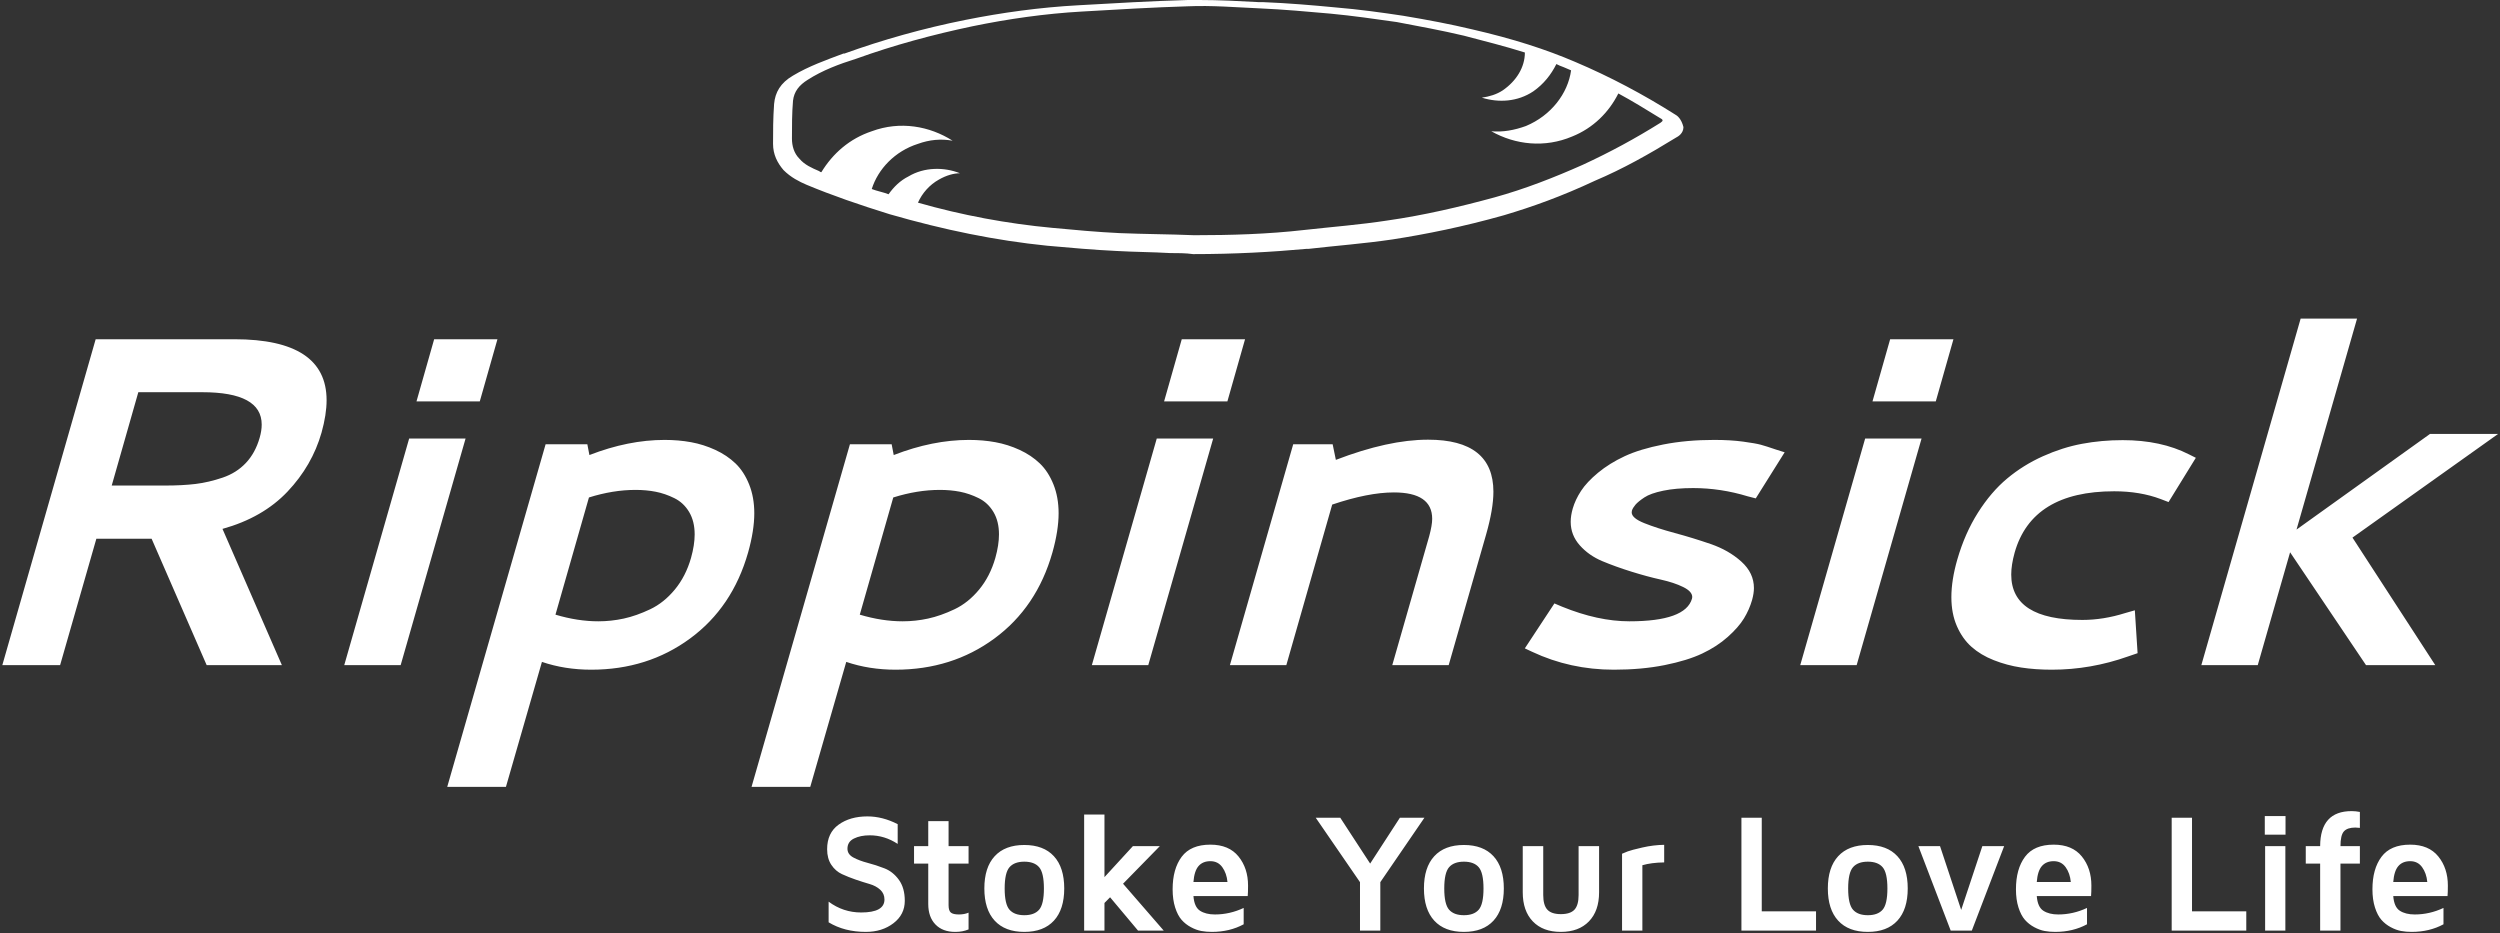<?xml version="1.0" encoding="UTF-8" standalone="no"?>
<svg width="857px" height="320px" viewBox="0 0 857 320" version="1.1" xmlns="http://www.w3.org/2000/svg" xmlns:xlink="http://www.w3.org/1999/xlink">
    <rect x="0" y="0" width="857" height="320" fill="#333333" stroke="none"/>
    <!-- Generator: Sketch 3.8.3 (29802) - http://www.bohemiancoding.com/sketch -->
    <title>Group</title>
    <desc>Created with Sketch.</desc>
    <defs></defs>
    <g id="Second-Font-Copy" stroke="none" stroke-width="1" fill="none" fill-rule="evenodd">
        <g id="Desktop-HD" transform="translate(-310, -347)" fill="#FFFFFF">
            <g id="Group" transform="translate(310, 347)">
                <path d="M574.205,39.235 C563.406,32.396 551.887,26.277 540.008,21.238 C529.93,16.918 518.771,13.318 504.732,10.079 C497.173,8.279 489.614,6.839 480.975,5.399 C473.776,4.32 466.217,3.24 457.578,2.52 C450.019,1.8 441.74,1.08 432.741,0.72 L431.301,0.72 C424.822,0.36 417.982,0 411.143,0 L407.184,0 C394.585,0.36 382.347,1.08 369.748,1.8 C356.43,2.52 343.471,4.32 330.872,6.839 C316.474,9.719 302.436,13.678 289.477,18.358 L289.117,18.358 C283.358,20.518 277.239,22.677 271.839,25.917 C267.52,28.437 265.72,31.676 265.36,35.636 C265,40.675 265,44.995 265,49.314 C265,52.914 266.44,55.794 268.6,58.313 C271.119,60.833 273.999,62.273 276.519,63.353 C285.158,66.952 294.517,70.192 304.955,73.432 C323.673,78.831 341.311,82.431 358.949,84.23 C366.868,84.95 375.147,85.67 382.706,86.03 C388.826,86.39 394.945,86.39 401.064,86.75 C403.584,86.75 406.464,86.75 408.983,87.11 L408.983,87.11 L408.983,87.11 C423.382,87.11 435.98,86.39 447.859,85.31 L448.579,85.31 C457.938,84.23 467.657,83.51 477.376,82.071 C488.894,80.271 501.493,77.751 515.531,73.792 C525.25,70.912 535.329,67.312 546.848,61.913 C556.207,57.953 565.206,52.914 574.564,47.155 C575.284,46.795 577.084,45.715 577.084,43.555 C576.364,40.675 574.924,39.595 574.205,39.235 L574.205,39.235 Z M569.165,42.115 C560.526,47.515 551.887,52.194 542.528,56.514 C532.809,60.833 522.73,64.793 512.292,67.672 C500.413,70.912 488.174,73.792 475.576,75.591 C466.217,77.031 456.858,77.751 447.139,78.831 C434.541,80.271 421.942,80.631 409.343,80.631 C400.704,80.271 392.425,80.271 383.786,79.911 C376.227,79.551 368.308,78.831 360.749,78.111 C345.271,76.671 329.793,73.792 314.674,69.472 C316.114,66.232 318.634,63.353 321.873,61.553 C324.393,60.113 326.913,59.393 329.073,59.393 C323.673,57.233 316.834,57.233 311.435,60.473 C308.555,61.913 306.395,64.073 304.595,66.592 C302.796,65.872 300.636,65.512 298.836,64.793 C300.996,57.953 306.755,51.834 314.674,49.314 C318.634,47.875 322.593,47.515 326.553,48.234 C318.634,43.195 308.555,41.395 298.836,44.995 C291.277,47.515 285.518,52.554 281.558,59.033 C281.198,59.033 280.838,58.673 280.838,58.673 C278.318,57.593 275.799,56.514 273.999,54.354 C272.199,52.554 271.479,50.034 271.479,47.515 C271.479,43.195 271.479,38.876 271.839,34.556 C272.199,31.316 273.999,29.157 276.879,27.357 C281.918,24.117 287.677,21.957 293.437,20.158 C306.395,15.478 319.714,11.879 333.392,8.999 C345.631,6.479 358.229,4.679 370.828,3.96 C383.066,3.24 395.305,2.52 407.184,2.16 C415.463,1.8 423.742,2.52 432.021,2.88 C439.94,3.24 448.219,3.96 456.138,4.679 C463.697,5.399 471.256,6.479 478.815,7.559 C486.375,8.999 494.294,10.439 501.853,12.239 C508.692,14.038 515.891,15.838 522.73,17.998 C522.73,23.037 519.851,27.717 515.171,30.956 C513.012,32.396 510.492,33.116 507.972,33.476 C513.731,35.276 520.211,34.916 525.61,31.316 C529.21,28.797 531.729,25.557 533.529,21.957 C534.249,22.317 534.969,22.677 536.049,23.037 C536.769,23.397 537.849,23.757 538.569,24.117 C537.489,32.036 531.729,39.595 523.09,43.195 C519.131,44.635 515.171,45.355 511.212,44.995 C519.491,49.674 529.57,50.754 538.929,46.795 C546.128,43.915 551.527,38.516 554.767,32.036 C559.446,34.556 564.126,37.436 568.805,40.315 C570.245,41.035 570.245,41.395 569.165,42.115 L569.165,42.115 Z" id="Shape"></path>
                <path d="M283.54,291.104 C283.54,287.385 284.852,284.581 287.477,282.693 C290.101,280.805 293.386,279.861 297.332,279.861 C300.806,279.861 304.27,280.749 307.726,282.523 L307.726,289.292 C304.742,287.328 301.552,286.347 298.153,286.347 C296.02,286.347 294.212,286.715 292.73,287.451 C291.248,288.188 290.507,289.349 290.507,290.935 C290.507,292.218 291.182,293.224 292.532,293.951 C293.882,294.678 295.515,295.291 297.431,295.792 C299.348,296.292 301.273,296.92 303.208,297.675 C305.144,298.43 306.786,299.737 308.136,301.597 C309.486,303.457 310.161,305.859 310.161,308.805 C310.161,311.939 308.868,314.497 306.281,316.479 C303.695,318.462 300.542,319.453 296.822,319.453 C291.913,319.453 287.656,318.358 284.05,316.168 L284.05,309.088 C287.373,311.561 291.092,312.798 295.208,312.798 C300.532,312.798 303.194,311.316 303.194,308.352 C303.194,307.011 302.713,305.897 301.75,305.01 C300.787,304.122 299.569,303.466 298.097,303.042 C296.624,302.617 295.048,302.116 293.367,301.541 C291.687,300.965 290.11,300.337 288.638,299.657 C287.165,298.978 285.947,297.916 284.984,296.471 C284.021,295.027 283.54,293.238 283.54,291.104 L283.54,291.104 Z M313.333,296.032 L313.333,290.057 L318.204,290.057 L318.204,281.476 L325.171,281.476 L325.171,290.057 L332.024,290.057 L332.024,296.032 L325.171,296.032 L325.171,310.306 C325.171,311.552 325.43,312.392 325.95,312.826 C326.469,313.26 327.389,313.478 328.711,313.478 C329.957,313.478 331.062,313.27 332.024,312.854 L332.024,318.604 C330.665,319.17 329.183,319.453 327.578,319.453 L327.437,319.453 C324.567,319.453 322.311,318.604 320.668,316.904 C319.025,315.205 318.204,312.864 318.204,309.881 L318.204,296.032 L313.333,296.032 Z M337.434,304.557 C337.434,299.761 338.614,296.079 340.974,293.512 C343.334,290.944 346.718,289.66 351.126,289.66 C355.535,289.66 358.919,290.944 361.279,293.512 C363.639,296.079 364.819,299.761 364.819,304.557 C364.819,309.352 363.639,313.034 361.279,315.602 C358.919,318.169 355.535,319.453 351.126,319.453 C346.718,319.453 343.334,318.169 340.974,315.602 C338.614,313.034 337.434,309.352 337.434,304.557 L337.434,304.557 Z M344.4,304.571 C344.4,308.167 344.953,310.594 346.057,311.849 C347.162,313.105 348.856,313.732 351.141,313.732 C353.425,313.732 355.115,313.105 356.21,311.849 C357.305,310.594 357.853,308.167 357.853,304.571 C357.853,300.974 357.305,298.543 356.21,297.278 C355.115,296.013 353.425,295.381 351.141,295.381 C348.856,295.381 347.162,296.013 346.057,297.278 C344.953,298.543 344.4,300.974 344.4,304.571 L344.4,304.571 Z M371.645,319 L371.645,279.21 L378.611,279.21 L378.611,300.677 L388.354,290.057 L397.586,290.057 L384.983,302.942 L398.917,319 L390.109,319 L380.537,307.587 L378.611,309.541 L378.611,319 L371.645,319 Z M401.976,304.84 C401.976,300.195 403.009,296.485 405.077,293.71 C407.144,290.935 410.424,289.547 414.918,289.547 C419.166,289.547 422.38,290.897 424.561,293.597 C426.742,296.297 427.832,299.619 427.832,303.565 C427.832,305.189 427.794,306.388 427.719,307.162 L409.112,307.162 C409.301,309.673 410.052,311.354 411.364,312.203 C412.676,313.053 414.38,313.478 416.476,313.478 C419.874,313.478 423.159,312.732 426.331,311.24 L426.331,316.848 C423.121,318.585 419.487,319.453 415.428,319.453 C414.144,319.453 412.936,319.349 411.803,319.142 C410.67,318.934 409.485,318.5 408.249,317.839 C407.012,317.178 405.945,316.338 405.048,315.318 C404.152,314.299 403.415,312.888 402.839,311.084 C402.264,309.281 401.976,307.2 401.976,304.84 L401.976,304.84 Z M409.112,302.348 L420.78,302.348 C420.591,300.346 420.001,298.657 419.01,297.278 C418.019,295.9 416.655,295.211 414.918,295.211 C413.181,295.211 411.826,295.773 410.854,296.896 C409.882,298.019 409.301,299.837 409.112,302.348 L409.112,302.348 Z M451.026,280.314 L459.438,280.314 L469.689,296.032 L479.885,280.314 L488.296,280.314 L473.173,302.404 L473.173,319 L466.206,319 L466.206,302.404 L451.026,280.314 Z M488.126,304.557 C488.126,299.761 489.306,296.079 491.666,293.512 C494.026,290.944 497.41,289.66 501.819,289.66 C506.227,289.66 509.612,290.944 511.972,293.512 C514.332,296.079 515.512,299.761 515.512,304.557 C515.512,309.352 514.332,313.034 511.972,315.602 C509.612,318.169 506.227,319.453 501.819,319.453 C497.41,319.453 494.026,318.169 491.666,315.602 C489.306,313.034 488.126,309.352 488.126,304.557 L488.126,304.557 Z M495.093,304.571 C495.093,308.167 495.645,310.594 496.75,311.849 C497.854,313.105 499.548,313.732 501.833,313.732 C504.118,313.732 505.807,313.105 506.902,311.849 C507.997,310.594 508.545,308.167 508.545,304.571 C508.545,300.974 507.997,298.543 506.902,297.278 C505.807,296.013 504.118,295.381 501.833,295.381 C499.548,295.381 497.854,296.013 496.75,297.278 C495.645,298.543 495.093,300.974 495.093,304.571 L495.093,304.571 Z M521.997,305.888 L521.997,290.057 L529.021,290.057 L529.021,306.822 C529.021,309.145 529.493,310.815 530.437,311.835 C531.381,312.854 532.919,313.364 535.053,313.364 C537.224,313.364 538.782,312.854 539.726,311.835 C540.67,310.815 541.142,309.145 541.142,306.822 L541.142,290.057 L548.165,290.057 L548.165,305.888 C548.165,310.136 547.004,313.459 544.682,315.856 C542.359,318.254 539.15,319.453 535.053,319.453 C530.956,319.453 527.756,318.254 525.452,315.856 C523.149,313.459 521.997,310.136 521.997,305.888 L521.997,305.888 Z M556.038,319 L556.038,292.662 C556.51,292.436 557.161,292.167 557.992,291.855 C558.823,291.543 560.494,291.1 563.005,290.524 C565.516,289.948 568.008,289.641 570.481,289.604 L570.481,295.636 C567.574,295.674 565.082,295.994 563.005,296.599 L563.005,319 L556.038,319 Z M596.961,319 L596.961,280.314 L603.928,280.314 L603.928,312.401 L622.534,312.401 L622.534,319 L596.961,319 Z M626.584,304.557 C626.584,299.761 627.764,296.079 630.124,293.512 C632.484,290.944 635.868,289.66 640.277,289.66 C644.685,289.66 648.07,290.944 650.43,293.512 C652.79,296.079 653.97,299.761 653.97,304.557 C653.97,309.352 652.79,313.034 650.43,315.602 C648.07,318.169 644.685,319.453 640.277,319.453 C635.868,319.453 632.484,318.169 630.124,315.602 C627.764,313.034 626.584,309.352 626.584,304.557 L626.584,304.557 Z M633.551,304.571 C633.551,308.167 634.103,310.594 635.208,311.849 C636.312,313.105 638.006,313.732 640.291,313.732 C642.576,313.732 644.265,313.105 645.36,311.849 C646.455,310.594 647.003,308.167 647.003,304.571 C647.003,300.974 646.455,298.543 645.36,297.278 C644.265,296.013 642.576,295.381 640.291,295.381 C638.006,295.381 636.312,296.013 635.208,297.278 C634.103,298.543 633.551,300.974 633.551,304.571 L633.551,304.571 Z M657.623,290.057 L665.043,290.057 L672.293,311.92 L679.543,290.057 L687.02,290.057 L675.946,319 L668.696,319 L657.623,290.057 Z M691.069,304.84 C691.069,300.195 692.103,296.485 694.17,293.71 C696.238,290.935 699.518,289.547 704.012,289.547 C708.26,289.547 711.474,290.897 713.655,293.597 C715.835,296.297 716.926,299.619 716.926,303.565 C716.926,305.189 716.888,306.388 716.812,307.162 L698.206,307.162 C698.395,309.673 699.145,311.354 700.458,312.203 C701.77,313.053 703.474,313.478 705.569,313.478 C708.968,313.478 712.253,312.732 715.425,311.24 L715.425,316.848 C712.215,318.585 708.581,319.453 704.521,319.453 C703.238,319.453 702.029,319.349 700.896,319.142 C699.764,318.934 698.579,318.5 697.342,317.839 C696.106,317.178 695.039,316.338 694.142,315.318 C693.245,314.299 692.509,312.888 691.933,311.084 C691.357,309.281 691.069,307.2 691.069,304.84 L691.069,304.84 Z M698.206,302.348 L709.874,302.348 C709.685,300.346 709.095,298.657 708.104,297.278 C707.113,295.9 705.749,295.211 704.012,295.211 C702.275,295.211 700.92,295.773 699.948,296.896 C698.975,298.019 698.395,299.837 698.206,302.348 L698.206,302.348 Z M744.453,319 L744.453,280.314 L751.42,280.314 L751.42,312.401 L770.026,312.401 L770.026,319 L744.453,319 Z M776.37,286.12 L776.37,279.748 L783.479,279.748 L783.479,286.12 L776.37,286.12 Z M776.483,319 L776.483,290.057 L783.422,290.057 L783.422,319 L776.483,319 Z M790.417,296.032 L790.417,290.057 L795.345,290.057 C795.382,282.051 798.979,278.049 806.135,278.049 C807.06,278.049 808.004,278.143 808.967,278.332 L808.967,283.798 C808.268,283.722 807.749,283.685 807.409,283.685 C805.597,283.685 804.294,284.119 803.501,284.987 C802.708,285.856 802.312,287.546 802.312,290.057 L808.967,290.057 L808.967,296.032 L802.312,296.032 L802.312,319 L795.345,319 L795.345,296.032 L790.417,296.032 Z M813.271,304.84 C813.271,300.195 814.305,296.485 816.373,293.71 C818.44,290.935 821.72,289.547 826.214,289.547 C830.462,289.547 833.676,290.897 835.857,293.597 C838.038,296.297 839.128,299.619 839.128,303.565 C839.128,305.189 839.09,306.388 839.015,307.162 L820.408,307.162 C820.597,309.673 821.347,311.354 822.66,312.203 C823.972,313.053 825.676,313.478 827.771,313.478 C831.17,313.478 834.455,312.732 837.627,311.24 L837.627,316.848 C834.417,318.585 830.783,319.453 826.724,319.453 C825.44,319.453 824.231,319.349 823.099,319.142 C821.966,318.934 820.781,318.5 819.544,317.839 C818.308,317.178 817.241,316.338 816.344,315.318 C815.447,314.299 814.711,312.888 814.135,311.084 C813.559,309.281 813.271,307.2 813.271,304.84 L813.271,304.84 Z M820.408,302.348 L832.076,302.348 C831.887,300.346 831.297,298.657 830.306,297.278 C829.315,295.9 827.951,295.211 826.214,295.211 C824.477,295.211 823.122,295.773 822.15,296.896 C821.178,298.019 820.597,299.837 820.408,302.348 L820.408,302.348 Z" id="Stoke-Your-Love-Life"></path>
                <path d="M110.228,148.286 C108.079,155.833 104.187,162.581 98.553,168.529 C92.919,174.477 85.491,178.736 76.267,181.304 L96.627,228 L70.842,228 L51.975,184.684 L33.029,184.684 L20.608,228 L0.798,228 L32.793,116.291 L80.354,116.291 C101.423,116.291 111.957,123.261 111.957,137.202 C111.957,140.451 111.381,144.146 110.228,148.286 L110.228,148.286 Z M47.416,134.45 L38.296,166.446 L56.535,166.446 C60.57,166.446 64.082,166.262 67.069,165.896 C70.056,165.529 73.135,164.808 76.306,163.734 C79.477,162.659 82.136,160.982 84.285,158.702 C86.434,156.423 88.006,153.553 89.002,150.094 C89.474,148.47 89.709,146.95 89.709,145.535 C89.709,138.145 82.923,134.45 69.349,134.45 L47.416,134.45 Z M148.827,116.291 L170.524,116.291 L164.471,137.595 L142.773,137.595 L148.827,116.291 Z M140.258,150.33 L159.597,150.33 L137.349,228 L118.01,228 L140.258,150.33 Z M227.833,150.802 C231.03,150.802 234.057,151.064 236.913,151.588 C239.769,152.112 242.534,152.99 245.207,154.221 C247.879,155.453 250.185,156.999 252.125,158.86 C254.064,160.72 255.623,163.118 256.802,166.053 C257.981,168.988 258.571,172.289 258.571,175.958 C258.571,179.889 257.863,184.37 256.448,189.401 C252.884,201.927 246.255,211.753 236.559,218.881 C226.863,226.008 215.569,229.572 202.677,229.572 C196.65,229.572 191.016,228.681 185.775,226.899 L173.433,269.744 L153.308,269.744 L187.033,152.295 L201.34,152.295 L202.048,155.99 C210.957,152.531 219.552,150.802 227.833,150.802 L227.833,150.802 Z M217.849,167.939 C212.713,167.939 207.394,168.804 201.891,170.534 L190.413,210.705 C195.497,212.225 200.397,212.985 205.114,212.985 C208.049,212.985 210.957,212.67 213.84,212.042 C216.722,211.413 219.736,210.351 222.88,208.858 C226.025,207.364 228.842,205.11 231.331,202.097 C233.821,199.083 235.668,195.48 236.874,191.288 C237.712,188.3 238.131,185.601 238.131,183.19 C238.131,180.203 237.502,177.648 236.245,175.526 C234.987,173.403 233.297,171.818 231.174,170.77 C229.052,169.721 226.916,168.988 224.767,168.568 C222.618,168.149 220.312,167.939 217.849,167.939 L217.849,167.939 Z M332.153,150.802 C335.35,150.802 338.376,151.064 341.233,151.588 C344.089,152.112 346.854,152.99 349.526,154.221 C352.199,155.453 354.505,156.999 356.444,158.86 C358.383,160.72 359.943,163.118 361.122,166.053 C362.301,168.988 362.891,172.289 362.891,175.958 C362.891,179.889 362.183,184.37 360.768,189.401 C357.204,201.927 350.575,211.753 340.879,218.881 C331.183,226.008 319.889,229.572 306.997,229.572 C300.97,229.572 295.336,228.681 290.095,226.899 L277.752,269.744 L257.627,269.744 L291.353,152.295 L305.66,152.295 L306.368,155.99 C315.277,152.531 323.872,150.802 332.153,150.802 L332.153,150.802 Z M322.169,167.939 C317.033,167.939 311.713,168.804 306.21,170.534 L294.733,210.705 C299.817,212.225 304.717,212.985 309.434,212.985 C312.369,212.985 315.277,212.67 318.16,212.042 C321.042,211.413 324.056,210.351 327.2,208.858 C330.345,207.364 333.162,205.11 335.651,202.097 C338.141,199.083 339.988,195.48 341.193,191.288 C342.032,188.3 342.451,185.601 342.451,183.19 C342.451,180.203 341.822,177.648 340.564,175.526 C339.307,173.403 337.616,171.818 335.494,170.77 C333.371,169.721 331.236,168.988 329.087,168.568 C326.938,168.149 324.632,167.939 322.169,167.939 L322.169,167.939 Z M405.106,116.291 L426.803,116.291 L420.75,137.595 L399.053,137.595 L405.106,116.291 Z M396.537,150.33 L415.876,150.33 L393.628,228 L374.29,228 L396.537,150.33 Z M443.312,152.295 L456.833,152.295 L457.934,157.641 C469.936,153.029 480.47,150.723 489.537,150.723 C504.473,150.723 511.941,156.671 511.941,168.568 C511.941,172.499 511.103,177.399 509.426,183.269 L496.612,228 L477.273,228 L489.93,183.819 C490.611,181.304 490.952,179.312 490.952,177.845 C490.952,171.818 486.576,168.804 477.823,168.804 C471.953,168.804 464.905,170.193 456.676,172.971 L440.954,228 L421.615,228 L443.312,152.295 Z M580.021,205.202 C580.021,205.15 580.034,205.058 580.06,204.927 C580.086,204.796 580.099,204.704 580.099,204.652 C580.099,203.394 579.064,202.254 576.994,201.232 C574.924,200.21 572.356,199.359 569.29,198.677 C566.224,197.996 562.883,197.092 559.267,195.965 C555.65,194.838 552.309,193.633 549.243,192.349 C546.177,191.065 543.609,189.257 541.539,186.925 C539.469,184.592 538.434,181.906 538.434,178.867 C538.434,177.452 538.67,175.932 539.142,174.307 C539.718,172.316 540.661,170.311 541.972,168.293 C543.282,166.275 545.234,164.192 547.828,162.043 C550.423,159.895 553.462,158.008 556.948,156.383 C560.433,154.759 564.835,153.422 570.155,152.374 C575.474,151.326 581.304,150.802 587.646,150.802 C591.367,150.802 594.669,150.998 597.551,151.391 C600.434,151.784 602.451,152.138 603.604,152.453 C604.757,152.767 606.487,153.317 608.793,154.104 L611.78,155.047 L601.875,170.848 L599.124,170.141 C592.939,168.254 586.703,167.311 580.414,167.311 C576.483,167.311 573.063,167.612 570.155,168.215 C567.246,168.817 565.084,169.59 563.669,170.534 C562.254,171.477 561.245,172.302 560.642,173.01 C560.04,173.718 559.633,174.386 559.424,175.015 C559.371,175.172 559.345,175.382 559.345,175.644 C559.345,176.954 560.786,178.185 563.669,179.338 C566.551,180.491 570.037,181.618 574.125,182.719 C578.212,183.819 582.313,185.077 586.427,186.492 C590.542,187.907 594.04,189.912 596.922,192.506 C599.805,195.1 601.246,198.127 601.246,201.586 C601.246,202.791 601.036,204.154 600.617,205.674 C599.988,207.875 599.058,209.984 597.826,212.002 C596.595,214.02 594.747,216.129 592.284,218.331 C589.821,220.532 586.899,222.432 583.519,224.03 C580.138,225.629 575.841,226.952 570.626,228 C565.412,229.048 559.607,229.572 553.213,229.572 C543.256,229.572 533.927,227.528 525.227,223.44 L522.711,222.261 L532.853,206.853 L535.447,207.954 C543.675,211.308 551.379,212.985 558.559,212.985 C571.399,212.985 578.553,210.391 580.021,205.202 L580.021,205.202 Z M647.942,116.291 L669.64,116.291 L663.586,137.595 L641.889,137.595 L647.942,116.291 Z M639.374,150.33 L658.712,150.33 L636.465,228 L617.126,228 L639.374,150.33 Z M670.976,191.759 C672.706,185.785 675.064,180.439 678.051,175.722 C681.039,171.005 684.367,167.114 688.035,164.048 C691.704,160.982 695.779,158.44 700.26,156.423 C704.741,154.405 709.221,152.977 713.702,152.138 C718.183,151.3 722.835,150.88 727.656,150.88 C736.409,150.88 743.982,152.505 750.375,155.754 L752.734,156.934 L743.379,172.106 L740.706,171.084 C735.989,169.302 730.67,168.411 724.748,168.411 C705.985,168.411 694.612,175.408 690.629,189.401 C689.843,192.231 689.45,194.747 689.45,196.948 C689.45,207.325 697.573,212.513 713.82,212.513 C718.642,212.513 723.542,211.727 728.521,210.155 L731.823,209.211 L732.766,223.912 L729.543,225.013 C721,228.052 712.274,229.572 703.365,229.572 C699.591,229.572 696.08,229.323 692.831,228.825 C689.581,228.328 686.463,227.489 683.476,226.31 C680.488,225.131 677.946,223.611 675.85,221.75 C673.754,219.89 672.077,217.518 670.819,214.636 C669.561,211.753 668.932,208.452 668.932,204.73 C668.932,200.8 669.613,196.476 670.976,191.759 L670.976,191.759 Z M787.245,181.54 L832.998,148.758 L856.346,148.758 L806.427,184.291 L834.806,228 L811.065,228 L785.044,189.322 L773.959,228 L754.621,228 L788.66,109.215 L807.999,109.215 L787.245,181.54 Z" id="Rippinsick"></path>
            </g>
        </g>
    </g>
</svg>